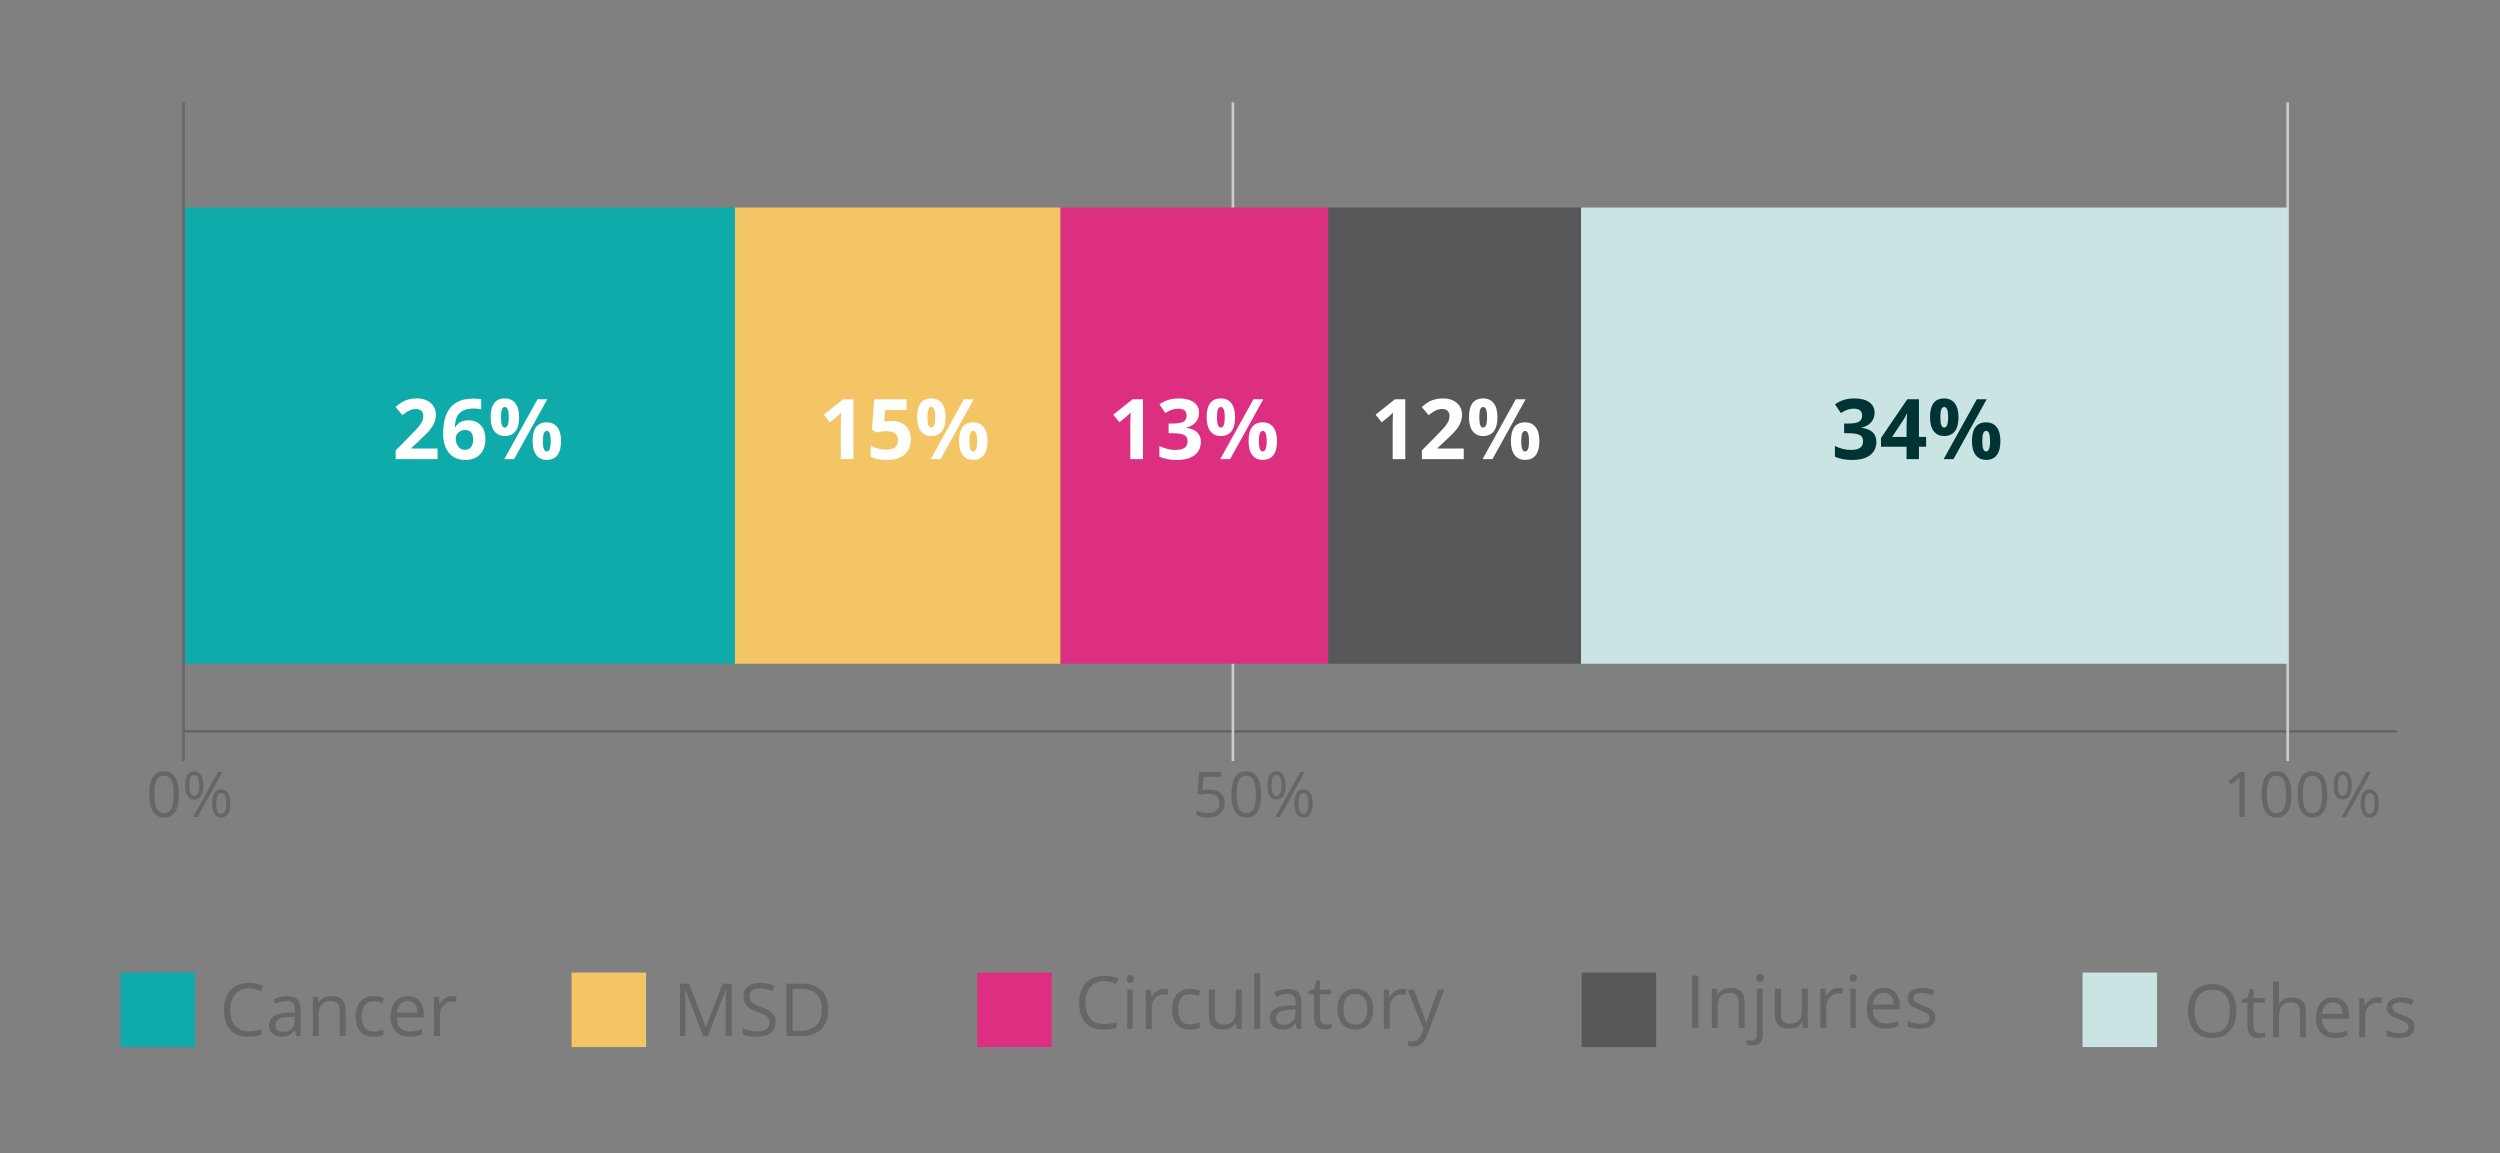 <?xml version="1.0" encoding="utf-8"?>
<!-- Generator: Adobe Illustrator 16.0.0, SVG Export Plug-In . SVG Version: 6.00 Build 0)  -->
<!DOCTYPE svg PUBLIC "-//W3C//DTD SVG 1.1//EN" "http://www.w3.org/Graphics/SVG/1.1/DTD/svg11.dtd">
<svg version="1.1" id="Capa_1" xmlns="http://www.w3.org/2000/svg" xmlns:xlink="http://www.w3.org/1999/xlink" x="0px" y="0px"
	 width="477px" height="220px" viewBox="0 0 477 220" enable-background="new 0 0 477 220" xml:space="preserve">
<rect x="0" y="0" width="477" height="220" fill="#808080" stroke="none"/>
<g id="Capa_1_1_">
</g>
<rect x="35.281" y="39.598" fill="#0FAAAA" width="104.954" height="87.048"/>
<line fill="none" stroke="#666666" stroke-width="0.5" stroke-miterlimit="10" x1="35.029" y1="139.536" x2="457.286" y2="139.536"/>
<g>
	<line fill="none" stroke="#CCCCCC" stroke-width="0.5" stroke-miterlimit="10" x1="235.24" y1="145.202" x2="235.24" y2="19.535"/>
	<line fill="none" stroke="#CCCCCC" stroke-width="0.5" stroke-miterlimit="10" x1="436.49" y1="145.202" x2="436.49" y2="19.535"/>
</g>
<g>
	<path fill="#666666" d="M28.46,151.57c0-1.489,0.232-2.598,0.699-3.318c0.466-0.721,1.178-1.083,2.134-1.083
		c0.929,0,1.634,0.377,2.116,1.13c0.479,0.754,0.723,1.846,0.723,3.272c0,1.48-0.232,2.588-0.699,3.317
		c-0.467,0.73-1.18,1.098-2.14,1.098c-0.925,0-1.628-0.375-2.11-1.122C28.702,154.114,28.46,153.018,28.46,151.57z M29.456,151.57
		c0,1.244,0.146,2.148,0.438,2.716c0.293,0.567,0.759,0.853,1.397,0.853c0.646,0,1.116-0.287,1.406-0.861
		c0.291-0.574,0.437-1.478,0.437-2.703c0-1.229-0.146-2.127-0.437-2.697s-0.759-0.855-1.406-0.855c-0.641,0-1.104,0.28-1.397,0.845
		C29.603,149.425,29.456,150.327,29.456,151.57z"/>
	<path fill="#666666" d="M35.333,149.854c0-0.886,0.145-1.553,0.433-2.002c0.289-0.446,0.717-0.672,1.281-0.672
		c0.563,0,0.997,0.23,1.3,0.695c0.305,0.465,0.455,1.124,0.455,1.979c0,0.894-0.147,1.565-0.445,2.021
		c-0.298,0.455-0.732,0.684-1.31,0.684c-0.542,0-0.963-0.231-1.264-0.697C35.484,151.396,35.333,150.727,35.333,149.854z
		 M36.124,149.854c0,0.666,0.071,1.164,0.217,1.496c0.146,0.334,0.38,0.5,0.706,0.5c0.644,0,0.964-0.666,0.964-1.996
		c0-1.326-0.32-1.987-0.964-1.987c-0.325,0-0.562,0.164-0.706,0.493C36.198,148.689,36.124,149.188,36.124,149.854z M36.848,155.868
		l4.739-8.565h0.864l-4.739,8.565H36.848z M40.479,153.288c0-0.886,0.146-1.554,0.435-2.002c0.29-0.448,0.718-0.675,1.286-0.675
		c0.552,0,0.98,0.229,1.292,0.688c0.309,0.458,0.463,1.121,0.463,1.987c0,0.888-0.148,1.559-0.446,2.015
		c-0.297,0.455-0.732,0.683-1.309,0.683c-0.553,0-0.979-0.23-1.274-0.696C40.626,154.823,40.479,154.157,40.479,153.288z
		 M41.27,153.288c0,0.668,0.071,1.166,0.217,1.494c0.146,0.329,0.383,0.493,0.711,0.493c0.329,0,0.572-0.161,0.729-0.487
		c0.157-0.324,0.235-0.824,0.235-1.5c0-0.666-0.078-1.161-0.235-1.481c-0.155-0.322-0.398-0.482-0.729-0.482
		c-0.33,0-0.565,0.16-0.711,0.482C41.341,152.127,41.27,152.622,41.27,153.288z"/>
</g>
<g>
	<path fill="#666666" d="M228.276,155.518v-0.939c0.272,0.175,0.612,0.313,1.021,0.412c0.406,0.099,0.808,0.146,1.201,0.146
		c0.688,0,1.222-0.16,1.604-0.482c0.381-0.324,0.57-0.791,0.57-1.402c0-1.191-0.732-1.787-2.199-1.787
		c-0.371,0-0.867,0.057-1.489,0.169l-0.504-0.321l0.325-4.008h4.261v0.892h-3.43l-0.217,2.577c0.449-0.082,0.896-0.123,1.342-0.123
		c0.903,0,1.613,0.224,2.132,0.666c0.519,0.445,0.776,1.054,0.776,1.826c0,0.888-0.282,1.584-0.848,2.09
		c-0.564,0.505-1.343,0.757-2.335,0.757C229.52,155.986,228.783,155.829,228.276,155.518z"/>
	<path fill="#666666" d="M234.955,151.57c0-1.489,0.232-2.598,0.698-3.318c0.467-0.721,1.179-1.083,2.135-1.083
		c0.929,0,1.634,0.377,2.116,1.13c0.48,0.754,0.724,1.846,0.724,3.272c0,1.48-0.232,2.588-0.699,3.317
		c-0.467,0.73-1.18,1.098-2.14,1.098c-0.926,0-1.628-0.375-2.11-1.122C235.196,154.114,234.955,153.018,234.955,151.57z
		 M235.951,151.57c0,1.244,0.146,2.148,0.438,2.716c0.293,0.567,0.76,0.853,1.398,0.853c0.646,0,1.115-0.287,1.406-0.861
		s0.437-1.478,0.437-2.703c0-1.229-0.146-2.127-0.437-2.697s-0.758-0.855-1.406-0.855c-0.641,0-1.105,0.28-1.398,0.845
		C236.096,149.425,235.951,150.327,235.951,151.57z"/>
	<path fill="#666666" d="M241.828,149.854c0-0.886,0.143-1.553,0.432-2.002c0.289-0.446,0.717-0.672,1.281-0.672
		c0.563,0,0.998,0.23,1.301,0.695c0.305,0.465,0.455,1.124,0.455,1.979c0,0.894-0.148,1.565-0.445,2.021
		c-0.299,0.455-0.733,0.684-1.311,0.684c-0.541,0-0.963-0.231-1.265-0.697C241.979,151.396,241.828,150.727,241.828,149.854z
		 M242.619,149.854c0,0.666,0.071,1.164,0.217,1.496c0.145,0.334,0.379,0.5,0.705,0.5c0.645,0,0.965-0.666,0.965-1.996
		c0-1.326-0.32-1.987-0.965-1.987c-0.324,0-0.562,0.164-0.705,0.493C242.692,148.689,242.619,149.188,242.619,149.854z
		 M243.342,155.868l4.738-8.565h0.864l-4.739,8.565H243.342z M246.973,153.288c0-0.886,0.146-1.554,0.435-2.002
		c0.288-0.448,0.719-0.675,1.284-0.675c0.554,0,0.982,0.229,1.293,0.688c0.31,0.458,0.464,1.121,0.464,1.987
		c0,0.888-0.148,1.559-0.447,2.015c-0.297,0.455-0.73,0.683-1.31,0.683c-0.551,0-0.977-0.23-1.272-0.696
		C247.121,154.823,246.973,154.157,246.973,153.288z M247.764,153.288c0,0.668,0.072,1.166,0.217,1.494
		c0.146,0.329,0.383,0.493,0.711,0.493c0.33,0,0.572-0.161,0.729-0.487c0.158-0.324,0.236-0.824,0.236-1.5
		c0-0.666-0.078-1.161-0.236-1.481c-0.156-0.322-0.396-0.482-0.729-0.482c-0.328,0-0.565,0.16-0.711,0.482
		C247.836,152.127,247.764,152.622,247.764,153.288z"/>
</g>
<g>
	<path fill="#666666" d="M425.159,149.055l2.271-1.752h0.842v8.565h-0.973v-6.104c0-0.508,0.018-0.986,0.047-1.439
		c-0.082,0.082-0.174,0.168-0.273,0.258c-0.102,0.09-0.565,0.471-1.396,1.143L425.159,149.055z"/>
	<path fill="#666666" d="M431.516,151.57c0-1.489,0.234-2.598,0.699-3.318c0.467-0.722,1.178-1.083,2.135-1.083
		c0.93,0,1.635,0.377,2.115,1.13c0.481,0.754,0.725,1.846,0.725,3.272c0,1.48-0.234,2.588-0.699,3.317
		c-0.467,0.73-1.18,1.098-2.141,1.098c-0.926,0-1.629-0.375-2.109-1.122C431.758,154.114,431.516,153.018,431.516,151.57z
		 M432.512,151.57c0,1.244,0.146,2.148,0.438,2.716s0.759,0.853,1.396,0.853c0.647,0,1.117-0.287,1.406-0.861
		c0.291-0.574,0.438-1.478,0.438-2.703c0-1.229-0.146-2.127-0.438-2.697c-0.289-0.57-0.759-0.855-1.406-0.855
		c-0.64,0-1.104,0.28-1.396,0.845C432.657,149.425,432.512,150.327,432.512,151.57z"/>
	<path fill="#666666" d="M438.379,151.57c0-1.489,0.231-2.598,0.698-3.318c0.466-0.722,1.179-1.083,2.134-1.083
		c0.93,0,1.635,0.377,2.116,1.13c0.48,0.754,0.724,1.846,0.724,3.272c0,1.48-0.232,2.588-0.699,3.317
		c-0.467,0.73-1.18,1.098-2.141,1.098c-0.925,0-1.627-0.375-2.109-1.122C438.618,154.114,438.379,153.018,438.379,151.57z
		 M439.375,151.57c0,1.244,0.146,2.148,0.438,2.716c0.293,0.567,0.76,0.853,1.398,0.853c0.646,0,1.114-0.287,1.405-0.861
		s0.437-1.478,0.437-2.703c0-1.229-0.146-2.127-0.437-2.697s-0.76-0.855-1.405-0.855c-0.642,0-1.105,0.28-1.398,0.845
		C439.52,149.425,439.375,150.327,439.375,151.57z"/>
	<path fill="#666666" d="M445.252,149.854c0-0.886,0.145-1.553,0.434-2.002c0.287-0.446,0.715-0.672,1.279-0.672
		c0.563,0,0.998,0.23,1.301,0.695c0.305,0.465,0.455,1.124,0.455,1.979c0,0.894-0.148,1.565-0.445,2.021
		c-0.297,0.455-0.734,0.684-1.311,0.684c-0.543,0-0.963-0.231-1.265-0.697C445.401,151.396,445.252,150.727,445.252,149.854z
		 M446.043,149.854c0,0.666,0.071,1.164,0.217,1.496c0.146,0.334,0.381,0.5,0.705,0.5c0.645,0,0.965-0.666,0.965-1.996
		c0-1.326-0.32-1.987-0.965-1.987c-0.324,0-0.562,0.164-0.705,0.493C446.115,148.689,446.043,149.188,446.043,149.854z
		 M446.766,155.868l4.738-8.565h0.862l-4.737,8.565H446.766z M450.397,153.288c0-0.886,0.145-1.554,0.434-2.002
		s0.72-0.675,1.285-0.675c0.554,0,0.982,0.229,1.291,0.688c0.312,0.458,0.465,1.121,0.465,1.987c0,0.888-0.147,1.559-0.446,2.015
		c-0.297,0.455-0.732,0.683-1.31,0.683c-0.551,0-0.977-0.23-1.272-0.696C450.545,154.823,450.397,154.157,450.397,153.288z
		 M451.188,153.288c0,0.668,0.07,1.166,0.217,1.494c0.146,0.329,0.383,0.493,0.711,0.493c0.33,0,0.572-0.161,0.729-0.487
		c0.158-0.324,0.235-0.824,0.235-1.5c0-0.666-0.077-1.161-0.235-1.481c-0.154-0.322-0.398-0.482-0.729-0.482
		s-0.565,0.16-0.711,0.482C451.258,152.127,451.188,152.622,451.188,153.288z"/>
</g>
<g>
	<rect x="22.99" y="185.564" fill="#0FAAAA" width="14.217" height="14.217"/>
	<g>
		<path fill="#666666" d="M42.717,192.66c0-1.029,0.188-1.932,0.57-2.707c0.381-0.771,0.936-1.369,1.662-1.789
			c0.725-0.418,1.581-0.629,2.565-0.629c1.049,0,1.965,0.191,2.748,0.574l-0.492,0.998c-0.756-0.355-1.516-0.533-2.271-0.533
			c-1.099,0-1.965,0.365-2.603,1.098c-0.635,0.73-0.953,1.73-0.953,3.002c0,1.307,0.308,2.316,0.921,3.027
			c0.612,0.713,1.485,1.07,2.62,1.07c0.697,0,1.492-0.125,2.388-0.377v1.021c-0.691,0.262-1.549,0.396-2.563,0.396
			c-1.475,0-2.604-0.447-3.399-1.343C43.115,195.576,42.717,194.307,42.717,192.66z"/>
		<path fill="#666666" d="M51.336,195.609c0-1.51,1.213-2.301,3.637-2.373l1.271-0.041v-0.471c0-0.597-0.125-1.035-0.379-1.318
			c-0.253-0.283-0.654-0.426-1.212-0.426c-0.623,0-1.327,0.192-2.114,0.582l-0.353-0.871c0.369-0.197,0.771-0.354,1.213-0.465
			c0.438-0.111,0.881-0.168,1.322-0.168c0.894,0,1.555,0.196,1.982,0.594c0.43,0.396,0.646,1.033,0.646,1.908v5.11h-0.84
			l-0.227-1.053H56.23c-0.373,0.463-0.746,0.778-1.117,0.942c-0.368,0.164-0.832,0.246-1.389,0.246c-0.746,0-1.33-0.188-1.754-0.572
			C51.547,196.855,51.336,196.314,51.336,195.609z M52.541,195.623c0,0.412,0.123,0.727,0.371,0.941
			c0.248,0.213,0.594,0.321,1.041,0.321c0.705,0,1.258-0.192,1.659-0.584c0.404-0.389,0.604-0.934,0.604-1.635v-0.681l-1.133,0.048
			c-0.898,0.032-1.549,0.174-1.947,0.424C52.74,194.709,52.541,195.098,52.541,195.623z"/>
		<path fill="#666666" d="M59.683,197.674v-7.492h0.924l0.185,1.012h0.057c0.23-0.362,0.56-0.646,0.978-0.848
			c0.42-0.201,0.887-0.301,1.401-0.301c0.9,0,1.582,0.217,2.035,0.652c0.455,0.436,0.686,1.131,0.686,2.088v4.889h-1.135v-4.855
			c0-0.612-0.141-1.067-0.418-1.37c-0.276-0.302-0.713-0.451-1.307-0.451c-0.781,0-1.355,0.211-1.723,0.637
			c-0.365,0.427-0.548,1.125-0.548,2.104v3.938h-1.135V197.674z"/>
		<path fill="#666666" d="M67.859,193.977c0-1.254,0.302-2.223,0.898-2.906c0.6-0.684,1.457-1.024,2.574-1.024
			c0.358,0,0.721,0.039,1.08,0.117c0.358,0.076,0.643,0.168,0.848,0.272l-0.35,0.963c-0.25-0.102-0.523-0.184-0.82-0.25
			c-0.295-0.063-0.557-0.1-0.785-0.1c-1.521,0-2.283,0.973-2.283,2.912c0,0.922,0.187,1.627,0.558,2.119
			c0.373,0.492,0.922,0.738,1.651,0.738c0.623,0,1.265-0.135,1.92-0.402v1.004c-0.502,0.262-1.133,0.391-1.895,0.391
			c-1.084,0-1.922-0.334-2.512-1.002C68.154,196.143,67.859,195.197,67.859,193.977z"/>
		<path fill="#666666" d="M74.525,193.988c0-1.207,0.295-2.166,0.89-2.877c0.594-0.711,1.391-1.066,2.391-1.066
			c0.937,0,1.676,0.309,2.221,0.926s0.816,1.435,0.816,2.443v0.719h-5.154c0.021,0.881,0.246,1.547,0.668,2.002
			c0.422,0.457,1.019,0.686,1.785,0.686c0.803,0,1.598-0.17,2.385-0.506v1.013c-0.399,0.172-0.778,0.297-1.135,0.371
			c-0.356,0.075-0.787,0.112-1.291,0.112c-1.104,0-1.979-0.336-2.615-1.012C74.845,196.123,74.525,195.188,74.525,193.988z
			 M75.713,193.209h3.926c0-0.715-0.16-1.264-0.479-1.643c-0.318-0.381-0.775-0.572-1.369-0.572c-0.604,0-1.084,0.197-1.439,0.588
			C75.988,191.975,75.777,192.518,75.713,193.209z"/>
		<path fill="#666666" d="M82.795,197.674v-7.492h0.924l0.139,1.396h0.06c0.278-0.49,0.612-0.867,1.006-1.134
			c0.395-0.266,0.822-0.397,1.293-0.397c0.332,0,0.633,0.027,0.896,0.084l-0.157,1.06c-0.31-0.068-0.582-0.104-0.82-0.104
			c-0.605,0-1.123,0.246-1.555,0.738c-0.431,0.491-0.646,1.104-0.646,1.836v4.016L82.795,197.674L82.795,197.674z"/>
	</g>
</g>
<g>
	<rect x="186.47" y="185.564" fill="#DC2F82" width="14.218" height="14.217"/>
	<g>
		<path fill="#666666" d="M205.893,191.295c0-1.029,0.19-1.932,0.571-2.705s0.936-1.371,1.661-1.789
			c0.726-0.42,1.582-0.629,2.565-0.629c1.048,0,1.964,0.189,2.748,0.572l-0.492,0.998c-0.756-0.354-1.514-0.531-2.271-0.531
			c-1.098,0-1.965,0.363-2.602,1.096c-0.636,0.73-0.953,1.73-0.953,3.002c0,1.308,0.307,2.316,0.919,3.029s1.486,1.068,2.622,1.068
			c0.696,0,1.492-0.125,2.386-0.377v1.022c-0.692,0.263-1.547,0.394-2.563,0.394c-1.473,0-2.604-0.447-3.4-1.342
			C206.29,194.211,205.893,192.941,205.893,191.295z"/>
		<path fill="#666666" d="M214.978,186.785c0-0.26,0.061-0.449,0.177-0.57c0.118-0.119,0.266-0.182,0.44-0.182
			c0.197,0,0.366,0.063,0.508,0.186c0.144,0.123,0.215,0.313,0.215,0.566s-0.07,0.445-0.215,0.572
			c-0.143,0.125-0.312,0.188-0.508,0.188c-0.176,0-0.324-0.063-0.44-0.188C215.037,187.232,214.978,187.041,214.978,186.785z
			 M215.074,196.309v-7.492h1.039v7.492H215.074z"/>
		<path fill="#666666" d="M218.615,196.309v-7.492h0.924l0.139,1.396h0.06c0.278-0.487,0.613-0.864,1.007-1.133
			c0.392-0.267,0.822-0.396,1.292-0.396c0.333,0,0.631,0.026,0.896,0.082l-0.156,1.059c-0.311-0.066-0.583-0.102-0.819-0.102
			c-0.606,0-1.125,0.245-1.556,0.735c-0.432,0.492-0.646,1.104-0.646,1.838v4.017h-1.138L218.615,196.309L218.615,196.309z"/>
		<path fill="#666666" d="M223.632,192.611c0-1.254,0.3-2.223,0.898-2.906c0.6-0.682,1.457-1.023,2.574-1.023
			c0.359,0,0.72,0.039,1.079,0.115c0.36,0.078,0.645,0.17,0.849,0.273l-0.35,0.963c-0.25-0.1-0.522-0.184-0.819-0.25
			c-0.296-0.064-0.559-0.098-0.785-0.098c-1.522,0-2.283,0.971-2.283,2.912c0,0.92,0.187,1.627,0.557,2.118
			c0.371,0.492,0.923,0.736,1.651,0.736c0.625,0,1.265-0.136,1.921-0.402v1.007c-0.501,0.26-1.132,0.389-1.895,0.389
			c-1.084,0-1.922-0.334-2.513-1.002C223.927,194.777,223.632,193.832,223.632,192.611z"/>
		<path fill="#666666" d="M230.632,193.719v-4.902h1.162v4.861c0,0.609,0.139,1.064,0.416,1.367
			c0.277,0.301,0.712,0.449,1.304,0.449c0.782,0,1.354-0.213,1.717-0.643c0.36-0.429,0.542-1.127,0.542-2.099v-3.938h1.135v7.492
			h-0.923l-0.176-1.005h-0.063c-0.232,0.369-0.555,0.65-0.967,0.849c-0.412,0.195-0.881,0.293-1.408,0.293
			c-0.916,0-1.603-0.217-2.057-0.648S230.632,194.67,230.632,193.719z"/>
		<path fill="#666666" d="M239.307,196.309v-10.637h1.136v10.637H239.307z"/>
		<path fill="#666666" d="M242.289,194.244c0-1.51,1.211-2.301,3.635-2.373l1.271-0.041v-0.471c0-0.596-0.125-1.035-0.379-1.316
			c-0.252-0.285-0.654-0.428-1.211-0.428c-0.623,0-1.328,0.193-2.115,0.582l-0.354-0.871c0.369-0.197,0.773-0.354,1.213-0.465
			c0.441-0.111,0.881-0.168,1.324-0.168c0.893,0,1.553,0.197,1.982,0.594c0.43,0.398,0.645,1.033,0.645,1.908v5.113h-0.84
			l-0.227-1.056h-0.057c-0.373,0.465-0.744,0.779-1.115,0.943c-0.371,0.163-0.834,0.245-1.389,0.245
			c-0.746,0-1.332-0.188-1.756-0.571C242.5,195.49,242.289,194.949,242.289,194.244z M243.492,194.26
			c0,0.412,0.123,0.725,0.371,0.939c0.248,0.214,0.596,0.322,1.041,0.322c0.705,0,1.26-0.193,1.662-0.584
			c0.402-0.39,0.604-0.935,0.604-1.636v-0.68l-1.133,0.049c-0.9,0.031-1.551,0.172-1.949,0.422
			C243.692,193.344,243.492,193.732,243.492,194.26z"/>
		<path fill="#666666" d="M249.643,189.697v-0.547l1.074-0.471l0.479-1.603h0.656v1.735h2.174v0.883h-2.174v4.421
			c0,0.45,0.107,0.799,0.32,1.041c0.215,0.241,0.508,0.362,0.883,0.362c0.201,0,0.395-0.016,0.58-0.045
			c0.188-0.029,0.336-0.063,0.445-0.092v0.855c-0.123,0.061-0.305,0.106-0.543,0.146c-0.24,0.039-0.455,0.058-0.646,0.058
			c-1.449,0-2.174-0.765-2.174-2.289v-4.457h-1.074V189.697z"/>
		<path fill="#666666" d="M255.16,192.549c0-1.219,0.305-2.168,0.912-2.85c0.609-0.68,1.455-1.021,2.537-1.021
			c1.045,0,1.875,0.349,2.49,1.044c0.615,0.696,0.924,1.639,0.924,2.825c0,1.224-0.309,2.179-0.922,2.865
			c-0.611,0.687-1.459,1.028-2.541,1.028c-0.668,0-1.262-0.155-1.779-0.473c-0.518-0.313-0.918-0.768-1.199-1.354
			C255.299,194.027,255.16,193.34,255.16,192.549z M256.323,192.549c0,0.959,0.191,1.689,0.576,2.191
			c0.383,0.504,0.945,0.754,1.689,0.754s1.311-0.25,1.693-0.75c0.387-0.5,0.58-1.23,0.58-2.195c0-0.955-0.193-1.68-0.58-2.176
			c-0.387-0.494-0.953-0.742-1.707-0.742c-0.744,0-1.307,0.244-1.686,0.732C256.512,190.852,256.323,191.58,256.323,192.549z"/>
		<path fill="#666666" d="M264.033,196.309v-7.492h0.924l0.139,1.396h0.061c0.277-0.487,0.613-0.864,1.006-1.133
			c0.393-0.267,0.822-0.396,1.291-0.396c0.334,0,0.631,0.026,0.896,0.082l-0.156,1.059c-0.311-0.066-0.584-0.102-0.82-0.102
			c-0.605,0-1.125,0.245-1.555,0.735c-0.432,0.492-0.646,1.104-0.646,1.838v4.017h-1.139V196.309L264.033,196.309z"/>
		<path fill="#666666" d="M268.559,188.816h1.217l1.641,4.271c0.361,0.976,0.584,1.679,0.672,2.108h0.055
			c0.059-0.229,0.184-0.629,0.373-1.19c0.188-0.563,0.809-2.291,1.855-5.188h1.217l-3.221,8.531
			c-0.318,0.842-0.689,1.439-1.117,1.795c-0.426,0.353-0.949,0.529-1.568,0.529c-0.348,0-0.688-0.039-1.025-0.117v-0.916
			c0.25,0.055,0.531,0.082,0.842,0.082c0.779,0,1.334-0.438,1.668-1.313l0.416-1.064L268.559,188.816z"/>
	</g>
</g>
<g>
	<rect x="397.348" y="185.564" fill="#CAE4E4" width="14.217" height="14.217"/>
	<g>
		<path fill="#666666" d="M417.495,192.905c0-1.63,0.402-2.894,1.203-3.789c0.804-0.896,1.941-1.347,3.418-1.347
			c1.438,0,2.56,0.457,3.363,1.369c0.807,0.912,1.211,2.172,1.211,3.777c0,1.6-0.404,2.855-1.213,3.77
			c-0.812,0.916-1.937,1.373-3.375,1.373c-1.471,0-2.607-0.449-3.406-1.35C417.897,195.813,417.495,194.544,417.495,192.905z
			 M418.729,192.919c0,1.354,0.287,2.383,0.863,3.084s1.414,1.054,2.514,1.054c1.105,0,1.943-0.353,2.508-1.05
			c0.566-0.696,0.849-1.729,0.849-3.088c0-1.349-0.279-2.369-0.845-3.063c-0.563-0.695-1.395-1.043-2.498-1.043
			c-1.106,0-1.948,0.35-2.524,1.051C419.016,190.563,418.729,191.581,418.729,192.919z"/>
		<path fill="#666666" d="M427.758,191.313v-0.547l1.071-0.474l0.48-1.601h0.656v1.736h2.174v0.883h-2.174v4.42
			c0,0.451,0.104,0.799,0.319,1.041c0.216,0.242,0.509,0.361,0.882,0.361c0.2,0,0.395-0.014,0.581-0.045
			c0.188-0.027,0.335-0.061,0.443-0.092v0.857c-0.123,0.059-0.303,0.104-0.543,0.145c-0.238,0.039-0.455,0.059-0.646,0.059
			c-1.449,0-2.175-0.764-2.175-2.289v-4.457h-1.07V191.313z"/>
		<path fill="#666666" d="M433.692,197.923v-10.637h1.135v3.219c0,0.39-0.018,0.709-0.055,0.965h0.068
			c0.223-0.358,0.541-0.645,0.953-0.852c0.411-0.207,0.883-0.312,1.411-0.312c0.916,0,1.604,0.217,2.062,0.65
			c0.459,0.438,0.688,1.127,0.688,2.076v4.887h-1.135v-4.846c0-0.611-0.139-1.066-0.416-1.367c-0.279-0.301-0.715-0.451-1.307-0.451
			c-0.789,0-1.363,0.215-1.728,0.643c-0.36,0.431-0.543,1.131-0.543,2.105v3.916h-1.135L433.692,197.923L433.692,197.923z"/>
		<path fill="#666666" d="M441.866,194.236c0-1.206,0.297-2.166,0.892-2.877c0.594-0.711,1.389-1.065,2.389-1.065
			c0.936,0,1.676,0.31,2.221,0.926c0.545,0.617,0.818,1.435,0.818,2.443v0.719h-5.154c0.023,0.882,0.244,1.547,0.668,2.002
			c0.422,0.457,1.019,0.687,1.783,0.687c0.805,0,1.6-0.17,2.385-0.506v1.012c-0.397,0.172-0.776,0.297-1.135,0.371
			c-0.354,0.076-0.787,0.113-1.291,0.113c-1.104,0-1.977-0.336-2.615-1.013C442.189,196.372,441.866,195.438,441.866,194.236z
			 M443.057,193.458h3.924c0-0.715-0.16-1.265-0.479-1.644c-0.318-0.381-0.775-0.571-1.369-0.571c-0.604,0-1.082,0.196-1.441,0.588
			C443.331,192.225,443.12,192.768,443.057,193.458z"/>
		<path fill="#666666" d="M450.139,197.923v-7.491h0.924l0.139,1.395h0.06c0.276-0.49,0.612-0.867,1.006-1.133
			c0.393-0.267,0.822-0.398,1.293-0.398c0.332,0,0.631,0.027,0.895,0.084l-0.155,1.059c-0.312-0.067-0.584-0.104-0.82-0.104
			c-0.605,0-1.125,0.246-1.555,0.738c-0.433,0.492-0.646,1.104-0.646,1.836v4.016L450.139,197.923L450.139,197.923z"/>
		<path fill="#666666" d="M455.375,192.271c0-0.611,0.247-1.095,0.743-1.447c0.496-0.352,1.179-0.529,2.041-0.529
			c0.804,0,1.586,0.164,2.353,0.492l-0.396,0.924c-0.748-0.311-1.428-0.467-2.037-0.467c-0.539,0-0.942,0.086-1.219,0.254
			c-0.272,0.17-0.41,0.402-0.41,0.699c0,0.201,0.051,0.371,0.154,0.514c0.102,0.143,0.268,0.275,0.496,0.404
			c0.228,0.129,0.666,0.313,1.313,0.555c0.89,0.324,1.486,0.65,1.793,0.98c0.308,0.328,0.459,0.742,0.459,1.24
			c0,0.692-0.258,1.229-0.774,1.604c-0.516,0.377-1.24,0.564-2.174,0.564c-0.992,0-1.767-0.154-2.32-0.466v-1.047
			c0.359,0.185,0.744,0.326,1.156,0.433c0.412,0.104,0.809,0.155,1.188,0.155c0.597,0,1.052-0.094,1.371-0.282
			c0.32-0.189,0.479-0.479,0.479-0.867c0-0.291-0.127-0.541-0.379-0.75c-0.257-0.207-0.748-0.453-1.484-0.736
			c-0.697-0.26-1.193-0.488-1.486-0.682c-0.293-0.194-0.51-0.414-0.651-0.662C455.448,192.909,455.375,192.614,455.375,192.271z"/>
	</g>
</g>
<g>
	<rect x="109.055" y="185.564" fill="#F3C564" width="14.216" height="14.217"/>
	<g>
		<path fill="#666666" d="M129.724,197.674v-9.994h1.75l3.166,8.244h0.055l3.191-8.244h1.735v9.994h-1.162v-6.439
			c0-0.737,0.033-1.541,0.097-2.405H138.5l-3.418,8.846h-0.938l-3.391-8.858h-0.056c0.063,0.703,0.097,1.537,0.097,2.502v6.356
			L129.724,197.674L129.724,197.674z"/>
		<path fill="#666666" d="M141.704,197.357v-1.113c0.41,0.174,0.855,0.311,1.341,0.41c0.481,0.1,0.961,0.149,1.436,0.149
			c0.775,0,1.359-0.146,1.752-0.44c0.396-0.295,0.592-0.703,0.592-1.229c0-0.348-0.069-0.631-0.211-0.854
			c-0.139-0.221-0.371-0.426-0.697-0.61c-0.325-0.188-0.821-0.397-1.489-0.637c-0.931-0.334-1.595-0.73-1.988-1.187
			c-0.393-0.457-0.59-1.053-0.59-1.787c0-0.771,0.287-1.385,0.865-1.842c0.575-0.455,1.34-0.684,2.289-0.684
			c0.987,0,1.899,0.182,2.731,0.547l-0.356,1.012c-0.824-0.346-1.625-0.52-2.402-0.52c-0.617,0-1.098,0.133-1.445,0.396
			c-0.348,0.267-0.52,0.634-0.52,1.104c0,0.346,0.063,0.631,0.19,0.852c0.127,0.223,0.345,0.426,0.646,0.609
			c0.305,0.186,0.77,0.389,1.395,0.613c1.052,0.373,1.771,0.774,2.16,1.205c0.392,0.43,0.584,0.983,0.584,1.67
			c0,0.877-0.315,1.561-0.955,2.051c-0.637,0.49-1.5,0.734-2.59,0.734C143.253,197.811,142.341,197.66,141.704,197.357z"/>
		<path fill="#666666" d="M150.048,197.674v-9.994h3.063c1.555,0,2.764,0.432,3.623,1.293c0.861,0.859,1.291,2.063,1.291,3.607
			c0,1.65-0.445,2.912-1.342,3.785c-0.896,0.871-2.187,1.309-3.867,1.309H150.048z M151.21,196.668h1.413
			c1.388,0,2.429-0.34,3.125-1.021c0.697-0.681,1.046-1.688,1.046-3.022c0-1.306-0.326-2.285-0.98-2.947
			c-0.652-0.659-1.625-0.989-2.916-0.989h-1.688V196.668L151.21,196.668z"/>
	</g>
</g>
<g>
	<rect x="301.78" y="185.564" fill="#58585A" width="14.217" height="14.217"/>
	<g>
		<path fill="#666666" d="M322.873,196.129v-9.994h1.162v9.994H322.873z"/>
		<path fill="#666666" d="M326.606,196.129v-7.492h0.924l0.186,1.012h0.057c0.23-0.362,0.557-0.646,0.977-0.848
			c0.42-0.201,0.887-0.301,1.402-0.301c0.902,0,1.582,0.219,2.037,0.652c0.455,0.436,0.684,1.133,0.684,2.09v4.887h-1.135v-4.855
			c0-0.61-0.139-1.067-0.418-1.369c-0.277-0.303-0.713-0.452-1.305-0.452c-0.785,0-1.359,0.213-1.727,0.637
			c-0.363,0.427-0.547,1.127-0.547,2.104v3.938h-1.135V196.129L326.606,196.129z"/>
		<path fill="#666666" d="M333.237,198.406c0.314,0.09,0.625,0.137,0.93,0.137c0.355,0,0.617-0.098,0.783-0.291
			c0.168-0.193,0.25-0.49,0.25-0.887v-8.729h1.137v8.642c0,1.477-0.682,2.215-2.045,2.215c-0.434,0-0.781-0.057-1.053-0.17v-0.916
			H333.237z M335.104,186.605c0-0.261,0.063-0.449,0.189-0.57c0.127-0.119,0.287-0.182,0.48-0.182c0.207,0,0.387,0.063,0.539,0.186
			c0.15,0.123,0.227,0.313,0.227,0.566c0,0.252-0.076,0.444-0.227,0.571c-0.152,0.125-0.332,0.188-0.539,0.188
			c-0.191,0-0.352-0.063-0.48-0.188C335.166,187.053,335.104,186.861,335.104,186.605z"/>
		<path fill="#666666" d="M338.658,193.539v-4.902h1.162v4.861c0,0.609,0.139,1.064,0.416,1.367
			c0.277,0.301,0.711,0.449,1.303,0.449c0.783,0,1.355-0.213,1.717-0.644c0.361-0.428,0.543-1.127,0.543-2.098v-3.939h1.135v7.492
			h-0.924l-0.176-1.004h-0.063c-0.232,0.369-0.555,0.649-0.967,0.849c-0.412,0.194-0.881,0.293-1.408,0.293
			c-0.916,0-1.602-0.218-2.057-0.648C338.885,195.184,338.658,194.49,338.658,193.539z"/>
		<path fill="#666666" d="M347.332,196.129v-7.492h0.924l0.139,1.396h0.059c0.279-0.488,0.615-0.865,1.008-1.134
			c0.393-0.266,0.822-0.396,1.293-0.396c0.332,0,0.631,0.027,0.895,0.082l-0.158,1.06c-0.309-0.066-0.582-0.103-0.818-0.103
			c-0.605,0-1.125,0.246-1.557,0.735c-0.43,0.492-0.645,1.104-0.645,1.839v4.016h-1.139V196.129L347.332,196.129z"/>
		<path fill="#666666" d="M352.951,186.605c0-0.261,0.061-0.449,0.176-0.57c0.119-0.119,0.266-0.182,0.441-0.182
			c0.197,0,0.367,0.063,0.508,0.186c0.143,0.123,0.215,0.313,0.215,0.566c0,0.252-0.07,0.444-0.215,0.571
			c-0.143,0.125-0.311,0.188-0.508,0.188c-0.176,0-0.324-0.063-0.441-0.188S352.951,186.861,352.951,186.605z M353.049,196.129
			v-7.492h1.037v7.492H353.049z"/>
		<path fill="#666666" d="M356.172,192.445c0-1.209,0.297-2.168,0.889-2.879c0.594-0.711,1.389-1.066,2.389-1.066
			c0.939,0,1.678,0.309,2.223,0.926c0.547,0.619,0.816,1.434,0.816,2.445v0.717h-5.152c0.021,0.881,0.242,1.547,0.666,2.004
			c0.424,0.455,1.018,0.684,1.783,0.684c0.805,0,1.602-0.17,2.387-0.506v1.013c-0.4,0.174-0.777,0.299-1.137,0.373
			c-0.354,0.073-0.787,0.11-1.291,0.11c-1.104,0-1.977-0.336-2.613-1.012C356.49,194.58,356.172,193.643,356.172,192.445z
			 M357.362,191.666h3.924c0-0.717-0.158-1.266-0.479-1.645c-0.32-0.381-0.777-0.57-1.371-0.57c-0.604,0-1.082,0.195-1.441,0.588
			C357.637,190.43,357.426,190.973,357.362,191.666z"/>
		<path fill="#666666" d="M363.963,190.477c0-0.608,0.248-1.094,0.744-1.444c0.498-0.355,1.178-0.531,2.043-0.531
			c0.803,0,1.584,0.164,2.352,0.492l-0.396,0.924c-0.75-0.312-1.428-0.465-2.035-0.465c-0.539,0-0.945,0.084-1.221,0.254
			c-0.271,0.168-0.412,0.399-0.412,0.696c0,0.201,0.055,0.371,0.154,0.515c0.105,0.144,0.27,0.274,0.498,0.404
			c0.23,0.129,0.666,0.313,1.314,0.557c0.889,0.324,1.486,0.647,1.791,0.979c0.307,0.328,0.461,0.742,0.461,1.24
			c0,0.692-0.26,1.229-0.775,1.604c-0.518,0.375-1.242,0.563-2.176,0.563c-0.992,0-1.766-0.154-2.32-0.466v-1.047
			c0.359,0.185,0.746,0.326,1.158,0.433c0.412,0.105,0.809,0.157,1.189,0.157c0.596,0,1.051-0.096,1.371-0.284
			s0.479-0.479,0.479-0.867c0-0.291-0.127-0.541-0.379-0.75c-0.254-0.207-0.748-0.451-1.484-0.734
			c-0.699-0.262-1.195-0.488-1.486-0.684c-0.293-0.193-0.51-0.414-0.65-0.66C364.035,191.115,363.963,190.82,363.963,190.477z"/>
	</g>
</g>
<rect x="253.398" y="39.598" fill="#58585A" width="48.261" height="87.048"/>
<rect x="202.31" y="39.598" fill="#DC2F82" width="51.088" height="87.048"/>
<rect x="140.235" y="39.598" fill="#F3C564" width="62.075" height="87.048"/>
<rect x="301.657" y="39.598" fill="#CAE4E4" width="134.832" height="87.048"/>
<g>
	<path fill="#003333" d="M357.67,78.74c0,0.714-0.218,1.32-0.648,1.82c-0.434,0.5-1.039,0.844-1.82,1.031v0.047
		c0.922,0.114,1.619,0.395,2.095,0.84c0.473,0.445,0.711,1.046,0.711,1.801c0,1.099-0.398,1.954-1.195,2.566
		c-0.797,0.612-1.937,0.918-3.414,0.918c-1.24,0-2.34-0.206-3.297-0.617v-2.055c0.44,0.224,0.93,0.406,1.461,0.547
		c0.531,0.141,1.057,0.211,1.578,0.211c0.797,0,1.385-0.136,1.766-0.406c0.379-0.271,0.57-0.706,0.57-1.305
		c0-0.536-0.219-0.917-0.656-1.141c-0.437-0.224-1.137-0.336-2.094-0.336h-0.867v-1.852h0.883c0.886,0,1.531-0.116,1.941-0.348
		c0.408-0.231,0.613-0.629,0.613-1.191c0-0.864-0.543-1.297-1.625-1.297c-0.375,0-0.759,0.063-1.146,0.188
		c-0.389,0.125-0.82,0.341-1.293,0.648l-1.117-1.664c1.041-0.75,2.283-1.125,3.728-1.125c1.182,0,2.114,0.239,2.801,0.719
		C357.325,77.22,357.67,77.886,357.67,78.74z"/>
	<path fill="#003333" d="M367.506,85.24h-1.375v2.367h-2.359V85.24h-4.875v-1.68l5.008-7.375h2.228v7.18h1.375L367.506,85.24
		L367.506,85.24z M363.772,83.365v-1.938c0-0.323,0.012-0.792,0.039-1.406c0.025-0.614,0.047-0.972,0.063-1.07h-0.063
		c-0.193,0.427-0.426,0.844-0.695,1.25l-2.094,3.164H363.772z"/>
	<path fill="#003333" d="M373.678,79.592c0,1.198-0.232,2.098-0.695,2.699c-0.465,0.602-1.145,0.902-2.039,0.902
		c-0.858,0-1.522-0.309-1.992-0.926c-0.469-0.617-0.703-1.509-0.703-2.676c0-2.38,0.898-3.57,2.695-3.57
		c0.879,0,1.555,0.309,2.027,0.926C373.442,77.564,373.678,78.446,373.678,79.592z M370.217,79.607c0,0.661,0.059,1.155,0.176,1.48
		c0.117,0.325,0.305,0.488,0.566,0.488c0.5,0,0.75-0.656,0.75-1.969c0-1.302-0.25-1.953-0.75-1.953c-0.263,0-0.449,0.16-0.566,0.48
		C370.276,78.453,370.217,78.946,370.217,79.607z M379.053,76.186l-6.336,11.422h-1.875l6.336-11.422H379.053z M381.678,84.154
		c0,1.192-0.232,2.09-0.695,2.691c-0.465,0.603-1.145,0.902-2.039,0.902c-0.858,0-1.522-0.309-1.992-0.926
		c-0.469-0.617-0.703-1.507-0.703-2.668c0-2.38,0.898-3.57,2.695-3.57c0.879,0,1.555,0.309,2.027,0.926
		C381.442,82.127,381.678,83.009,381.678,84.154z M378.217,84.17c0,0.661,0.059,1.155,0.176,1.48
		c0.117,0.325,0.305,0.488,0.566,0.488c0.5,0,0.75-0.656,0.75-1.969c0-1.302-0.25-1.953-0.75-1.953c-0.263,0-0.449,0.16-0.566,0.48
		C378.276,83.016,378.217,83.509,378.217,84.17z"/>
</g>
<g>
	<path fill="#FFFFFF" d="M268.133,87.607h-2.414v-6.609l0.023-1.086l0.038-1.188c-0.399,0.401-0.68,0.664-0.836,0.789l-1.313,1.055
		l-1.164-1.453l3.68-2.93h1.984L268.133,87.607L268.133,87.607z"/>
	<path fill="#FFFFFF" d="M279.281,87.607h-7.983v-1.68l2.867-2.898c0.85-0.87,1.403-1.473,1.664-1.809
		c0.262-0.336,0.448-0.646,0.563-0.934c0.115-0.286,0.172-0.583,0.172-0.891c0-0.458-0.125-0.8-0.379-1.023
		c-0.252-0.224-0.59-0.336-1.012-0.336c-0.441,0-0.871,0.102-1.289,0.305c-0.416,0.203-0.853,0.492-1.305,0.867l-1.313-1.555
		c0.563-0.479,1.029-0.817,1.398-1.016c0.371-0.198,0.772-0.351,1.211-0.457c0.438-0.106,0.928-0.16,1.469-0.16
		c0.715,0,1.344,0.13,1.891,0.391c0.547,0.261,0.974,0.625,1.273,1.094c0.303,0.469,0.453,1.005,0.453,1.609
		c0,0.526-0.092,1.02-0.277,1.479c-0.184,0.461-0.471,0.934-0.858,1.418c-0.388,0.484-1.07,1.175-2.052,2.07l-1.469,1.383v0.109
		h4.977V87.607z"/>
	<path fill="#FFFFFF" d="M285.711,79.592c0,1.198-0.23,2.098-0.695,2.699c-0.463,0.602-1.143,0.902-2.039,0.902
		c-0.858,0-1.522-0.309-1.992-0.926c-0.469-0.617-0.703-1.509-0.703-2.676c0-2.38,0.898-3.57,2.695-3.57
		c0.881,0,1.558,0.309,2.027,0.926C285.477,77.564,285.711,78.446,285.711,79.592z M282.25,79.607c0,0.661,0.059,1.155,0.176,1.48
		c0.117,0.325,0.307,0.488,0.566,0.488c0.5,0,0.75-0.656,0.75-1.969c0-1.302-0.25-1.953-0.75-1.953c-0.261,0-0.449,0.16-0.566,0.48
		C282.309,78.453,282.25,78.946,282.25,79.607z M291.086,76.186l-6.336,11.422h-1.875l6.336-11.422H291.086z M293.711,84.154
		c0,1.192-0.23,2.09-0.695,2.691c-0.463,0.603-1.143,0.902-2.039,0.902c-0.858,0-1.522-0.309-1.992-0.926
		c-0.469-0.617-0.703-1.507-0.703-2.668c0-2.38,0.898-3.57,2.695-3.57c0.881,0,1.558,0.309,2.027,0.926
		C293.477,82.127,293.711,83.009,293.711,84.154z M290.25,84.17c0,0.661,0.059,1.155,0.176,1.48
		c0.117,0.325,0.307,0.488,0.566,0.488c0.5,0,0.75-0.656,0.75-1.969c0-1.302-0.25-1.953-0.75-1.953c-0.261,0-0.449,0.16-0.566,0.48
		C290.309,83.016,290.25,83.509,290.25,84.17z"/>
</g>
<g>
	<path fill="#FFFFFF" d="M162.835,87.607h-2.414v-6.609l0.022-1.086l0.039-1.188c-0.4,0.401-0.68,0.664-0.836,0.789l-1.313,1.055
		l-1.164-1.453l3.68-2.93h1.984L162.835,87.607L162.835,87.607z"/>
	<path fill="#FFFFFF" d="M170.156,80.311c1.104,0,1.982,0.31,2.637,0.93c0.654,0.62,0.979,1.469,0.979,2.547
		c0,1.276-0.394,2.258-1.18,2.945s-1.911,1.031-3.375,1.031c-1.271,0-2.297-0.206-3.078-0.617v-2.086
		c0.411,0.219,0.892,0.397,1.438,0.535c0.547,0.138,1.064,0.207,1.555,0.207c1.474,0,2.211-0.604,2.211-1.813
		c0-1.151-0.763-1.727-2.289-1.727c-0.276,0-0.581,0.027-0.914,0.082c-0.333,0.055-0.604,0.113-0.813,0.176l-0.961-0.516l0.43-5.82
		h6.195v2.047h-4.078l-0.211,2.242l0.272-0.055C169.293,80.347,169.686,80.311,170.156,80.311z"/>
	<path fill="#FFFFFF" d="M180.413,79.592c0,1.198-0.231,2.098-0.695,2.699s-1.144,0.902-2.039,0.902
		c-0.858,0-1.522-0.309-1.992-0.926c-0.469-0.617-0.703-1.509-0.703-2.676c0-2.38,0.898-3.57,2.695-3.57
		c0.88,0,1.556,0.309,2.027,0.926C180.177,77.564,180.413,78.446,180.413,79.592z M176.952,79.607c0,0.661,0.059,1.155,0.176,1.48
		c0.117,0.325,0.306,0.488,0.565,0.488c0.5,0,0.75-0.656,0.75-1.969c0-1.302-0.25-1.953-0.75-1.953c-0.261,0-0.448,0.16-0.565,0.48
		C177.011,78.453,176.952,78.946,176.952,79.607z M185.788,76.186l-6.336,11.422h-1.875l6.336-11.422H185.788z M188.413,84.154
		c0,1.192-0.232,2.09-0.696,2.691c-0.464,0.603-1.144,0.902-2.039,0.902c-0.859,0-1.522-0.309-1.992-0.926
		c-0.469-0.617-0.703-1.507-0.703-2.668c0-2.38,0.898-3.57,2.695-3.57c0.88,0,1.556,0.309,2.027,0.926
		C188.177,82.127,188.413,83.009,188.413,84.154z M184.952,84.17c0,0.661,0.059,1.155,0.176,1.48
		c0.117,0.325,0.306,0.488,0.565,0.488c0.5,0,0.75-0.656,0.75-1.969c0-1.302-0.25-1.953-0.75-1.953c-0.261,0-0.448,0.16-0.565,0.48
		C185.011,83.016,184.952,83.509,184.952,84.17z"/>
</g>
<g>
	<path fill="#FFFFFF" d="M218.079,87.607h-2.414v-6.609l0.022-1.086l0.039-1.188c-0.4,0.401-0.68,0.664-0.836,0.789l-1.313,1.055
		l-1.164-1.453l3.68-2.93h1.984L218.079,87.607L218.079,87.607z"/>
	<path fill="#FFFFFF" d="M228.782,78.74c0,0.714-0.217,1.32-0.648,1.82s-1.039,0.844-1.82,1.031v0.047
		c0.923,0.114,1.62,0.395,2.095,0.84c0.474,0.445,0.711,1.046,0.711,1.801c0,1.099-0.398,1.954-1.195,2.566
		c-0.797,0.612-1.935,0.918-3.414,0.918c-1.239,0-2.339-0.206-3.297-0.617v-2.055c0.442,0.224,0.93,0.406,1.461,0.547
		c0.531,0.141,1.058,0.211,1.578,0.211c0.797,0,1.386-0.136,1.766-0.406s0.57-0.706,0.57-1.305c0-0.536-0.219-0.917-0.656-1.141
		c-0.437-0.224-1.136-0.336-2.094-0.336h-0.867v-1.852h0.883c0.887,0,1.532-0.116,1.941-0.348s0.613-0.629,0.613-1.191
		c0-0.864-0.542-1.297-1.625-1.297c-0.375,0-0.757,0.063-1.146,0.188c-0.388,0.125-0.818,0.341-1.293,0.648l-1.117-1.664
		c1.042-0.75,2.284-1.125,3.728-1.125c1.183,0,2.116,0.239,2.801,0.719C228.441,77.219,228.782,77.886,228.782,78.74z"/>
	<path fill="#FFFFFF" d="M235.657,79.592c0,1.198-0.231,2.098-0.695,2.699s-1.144,0.902-2.039,0.902
		c-0.859,0-1.522-0.309-1.992-0.926c-0.469-0.617-0.703-1.509-0.703-2.676c0-2.38,0.898-3.57,2.695-3.57
		c0.88,0,1.556,0.309,2.027,0.926C235.421,77.564,235.657,78.446,235.657,79.592z M232.197,79.607c0,0.661,0.059,1.155,0.176,1.48
		c0.117,0.325,0.306,0.488,0.565,0.488c0.5,0,0.75-0.656,0.75-1.969c0-1.302-0.25-1.953-0.75-1.953c-0.261,0-0.448,0.16-0.565,0.48
		C232.255,78.453,232.197,78.946,232.197,79.607z M241.032,76.186l-6.336,11.422h-1.875l6.336-11.422H241.032z M243.657,84.154
		c0,1.192-0.231,2.09-0.695,2.691c-0.464,0.601-1.144,0.902-2.039,0.902c-0.859,0-1.522-0.309-1.992-0.926
		c-0.469-0.617-0.703-1.507-0.703-2.668c0-2.38,0.898-3.57,2.695-3.57c0.88,0,1.556,0.309,2.027,0.926
		C243.421,82.126,243.657,83.009,243.657,84.154z M240.197,84.17c0,0.661,0.059,1.155,0.176,1.48
		c0.117,0.325,0.306,0.488,0.565,0.488c0.5,0,0.75-0.656,0.75-1.969c0-1.302-0.25-1.953-0.75-1.953c-0.261,0-0.448,0.16-0.565,0.48
		C240.255,83.016,240.197,83.509,240.197,84.17z"/>
</g>
<g>
	<path fill="#FFFFFF" d="M83.484,87.607H75.5v-1.68l2.867-2.898c0.849-0.87,1.402-1.473,1.663-1.809
		c0.262-0.336,0.448-0.646,0.563-0.934s0.172-0.583,0.172-0.891c0-0.458-0.126-0.8-0.379-1.023c-0.253-0.223-0.59-0.336-1.012-0.336
		c-0.442,0-0.872,0.102-1.289,0.305c-0.417,0.203-0.853,0.492-1.306,0.867l-1.313-1.555c0.563-0.479,1.028-0.817,1.398-1.016
		c0.369-0.199,0.772-0.351,1.211-0.457c0.438-0.106,0.927-0.16,1.469-0.16c0.714,0,1.344,0.13,1.891,0.391
		c0.547,0.261,0.973,0.625,1.273,1.094c0.301,0.469,0.453,1.005,0.453,1.609c0,0.526-0.094,1.02-0.277,1.479
		c-0.184,0.46-0.472,0.934-0.859,1.418c-0.387,0.484-1.07,1.175-2.051,2.07l-1.469,1.383v0.109h4.977V87.607z"/>
	<path fill="#FFFFFF" d="M84.554,82.756c0-2.261,0.479-3.942,1.434-5.047c0.956-1.105,2.388-1.656,4.293-1.656
		c0.651,0,1.161,0.039,1.531,0.117v1.93c-0.464-0.104-0.922-0.156-1.375-0.156c-0.828,0-1.504,0.125-2.026,0.375
		c-0.523,0.25-0.915,0.62-1.177,1.109c-0.261,0.489-0.414,1.185-0.461,2.086h0.103c0.516-0.886,1.341-1.328,2.477-1.328
		c1.021,0,1.82,0.32,2.398,0.961s0.867,1.526,0.867,2.656c0,1.219-0.345,2.184-1.031,2.896c-0.688,0.711-1.642,1.066-2.859,1.066
		c-0.844,0-1.579-0.195-2.207-0.586c-0.628-0.391-1.111-0.961-1.453-1.711C84.726,84.717,84.554,83.813,84.554,82.756z
		 M88.679,85.834c0.516,0,0.911-0.173,1.188-0.52c0.276-0.347,0.413-0.84,0.413-1.48c0-0.558-0.129-0.996-0.387-1.316
		s-0.646-0.48-1.168-0.48c-0.489,0-0.907,0.159-1.254,0.477s-0.52,0.688-0.52,1.109c0,0.62,0.163,1.144,0.487,1.57
		C87.765,85.62,88.179,85.834,88.679,85.834z"/>
	<path fill="#FFFFFF" d="M99.047,79.592c0,1.198-0.231,2.098-0.695,2.699s-1.144,0.902-2.039,0.902
		c-0.858,0-1.522-0.309-1.992-0.926c-0.469-0.617-0.702-1.509-0.702-2.676c0-2.38,0.897-3.57,2.694-3.57
		c0.88,0,1.557,0.309,2.027,0.926C98.811,77.564,99.047,78.446,99.047,79.592z M95.586,79.607c0,0.661,0.059,1.155,0.176,1.48
		c0.117,0.325,0.306,0.488,0.566,0.488c0.5,0,0.75-0.656,0.75-1.969c0-1.302-0.25-1.953-0.75-1.953c-0.262,0-0.449,0.16-0.566,0.48
		C95.645,78.453,95.586,78.946,95.586,79.607z M104.422,76.186l-6.336,11.422h-1.875l6.336-11.422H104.422z M107.047,84.154
		c0,1.192-0.231,2.09-0.695,2.691c-0.464,0.601-1.144,0.902-2.039,0.902c-0.858,0-1.522-0.309-1.992-0.926
		c-0.469-0.617-0.702-1.507-0.702-2.668c0-2.38,0.897-3.57,2.694-3.57c0.88,0,1.557,0.309,2.027,0.926
		C106.811,82.126,107.047,83.009,107.047,84.154z M103.586,84.17c0,0.661,0.059,1.155,0.176,1.48
		c0.117,0.325,0.306,0.488,0.566,0.488c0.5,0,0.75-0.656,0.75-1.969c0-1.302-0.25-1.953-0.75-1.953c-0.262,0-0.449,0.16-0.566,0.48
		C103.645,83.016,103.586,83.509,103.586,84.17z"/>
</g>
<line fill="none" stroke="#666666" stroke-width="0.5" stroke-miterlimit="10" x1="35.029" y1="145.202" x2="35.029" y2="19.535"/>
</svg>
